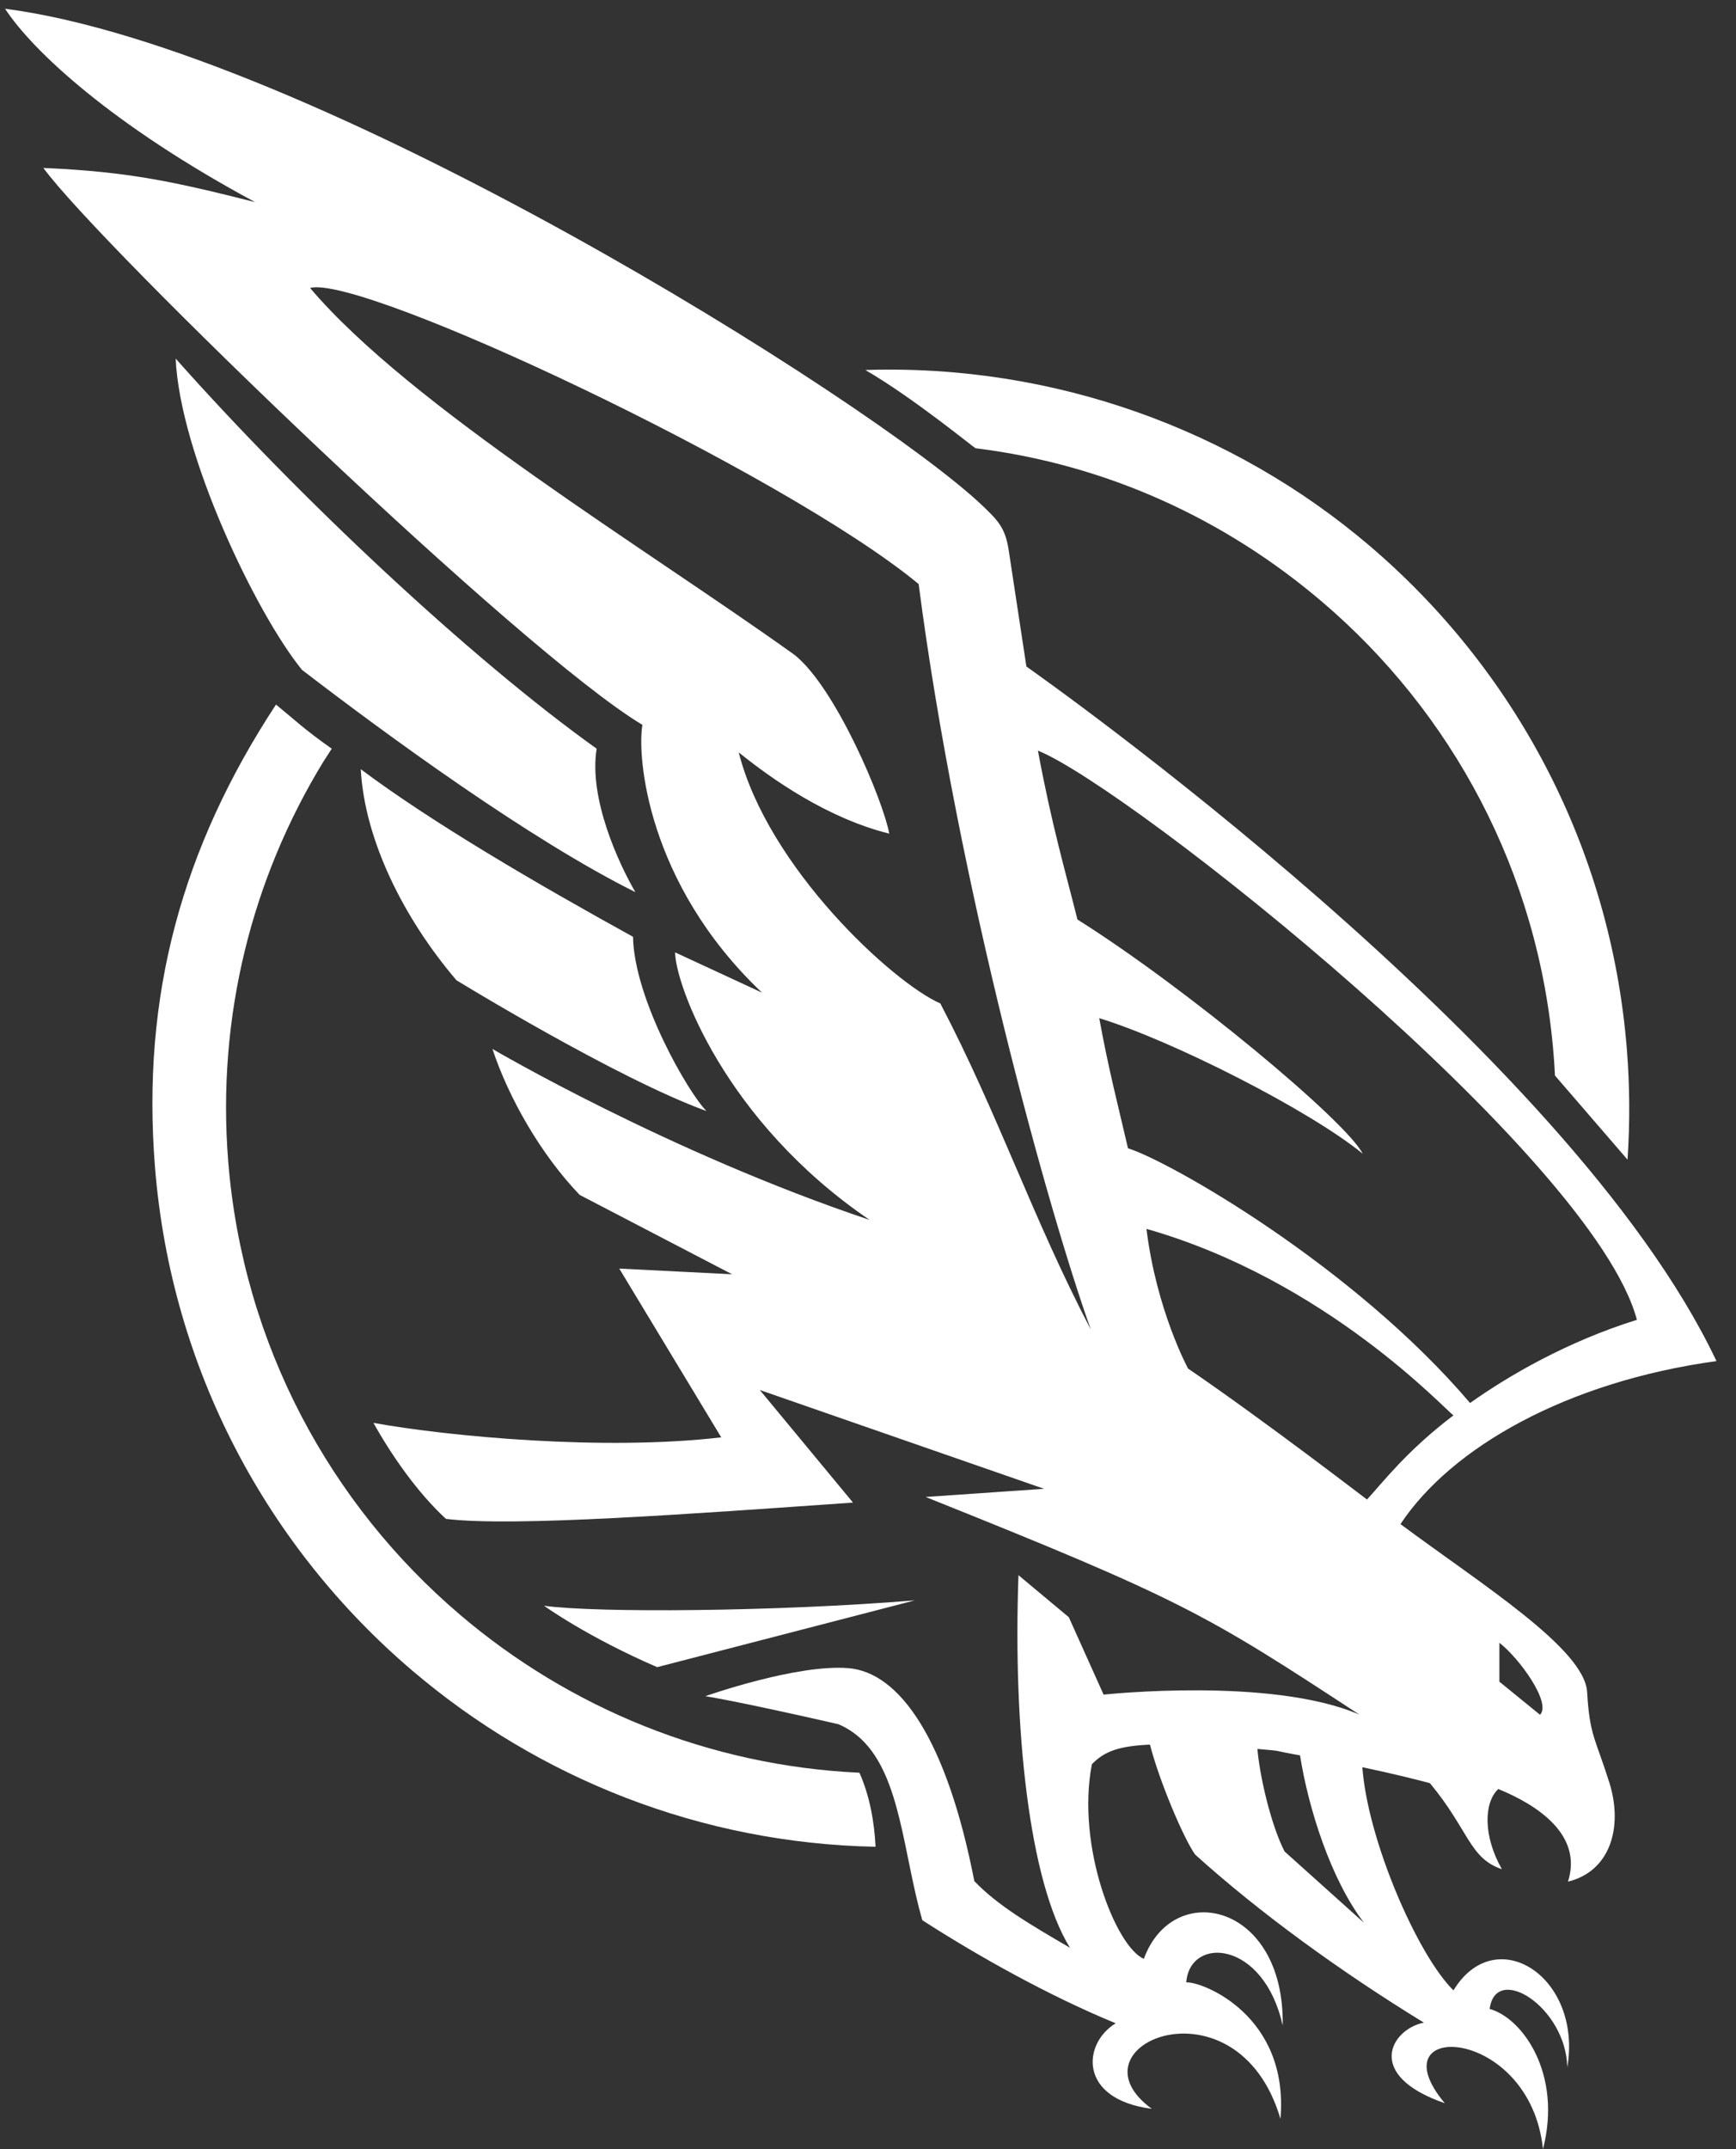 <svg width="59" height="73" viewBox="0 0 59 73" fill="none" xmlns="http://www.w3.org/2000/svg">
<rect x="0" y="0" width="59" height="73" fill="#333333" stroke="none"/>
<path fill-rule="evenodd" clip-rule="evenodd" d="M31.458 50.847C40.19 54.34 40.964 54.81 46.2 58.24C43.217 56.946 37.507 57.561 37.507 57.561L36.325 54.932L34.614 53.504C34.425 58.691 34.971 63.91 36.364 66.159C35.041 65.388 33.905 64.727 33.113 63.894C32.182 59.117 30.59 56.801 28.826 56.661C27.062 56.521 23.973 57.614 23.973 57.614C23.973 57.614 25.05 57.778 28.494 58.566C28.792 58.693 29.048 58.864 29.269 59.072C30.613 60.338 30.698 62.966 31.345 65.223C33.255 66.453 35.649 67.791 37.918 68.725C36.785 69.413 36.638 71.307 39.145 71.63C36.18 69.466 42.056 67.014 43.518 71.97C43.817 68.452 40.86 67.302 40.316 67.335C40.441 65.744 42.95 65.901 43.594 68.801C43.664 64.643 39.87 63.81 38.875 66.535C37.935 66.141 36.567 62.723 37.109 59.925C37.536 59.487 38.017 59.309 39.082 59.259C39.401 60.49 40.207 62.408 40.617 62.993C42.795 64.96 45.545 66.958 48.391 68.702C47.276 68.928 46.354 70.491 49.102 71.439C46.715 68.589 52 68.778 52.44 73C53.103 70.427 51.73 68.537 50.628 68.238C50.827 66.673 53.216 68.158 53.267 70.218C53.784 67.133 50.823 65.258 49.398 67.607C48.194 66.43 46.488 62.543 46.301 60.027C47.243 60.225 48.051 60.422 48.597 60.568C49.924 62.163 49.931 63.114 51.043 63.491C50.404 62.364 50.425 61.233 50.921 60.767C52.255 61.312 53.797 62.323 53.29 63.913C54.733 63.562 55.17 62.053 54.694 60.544C54.218 59.036 54.026 58.954 53.941 57.477C53.855 56.001 50.359 53.822 47.597 51.769C49.325 49.162 53.258 46.929 58.336 46.232C53.284 35.556 35.193 22.862 34.883 22.639L34.284 18.702C34.17 17.948 33.94 17.698 33.383 17.169C29.685 13.656 10.549 1.639 0.172 0.297C1.112 1.73 3.799 4.245 8.669 6.865C5.933 6.177 4.417 5.834 1.473 5.704C3.443 8.386 17.734 22.175 21.833 24.621C21.65 25.653 21.964 29.988 25.897 33.717L22.944 32.349C22.954 33.444 24.636 38.091 29.553 41.436C22.707 39.141 16.736 35.629 16.736 35.629C17.288 37.301 18.392 39.227 19.701 40.587L24.881 43.283L21.047 43.09L24.512 48.822C20.522 49.288 15.254 48.793 12.692 48.331C13.289 49.401 14.171 50.685 15.156 51.592C17.443 51.872 23.532 51.419 28.99 51.038L25.823 47.214L35.483 50.57L31.458 50.847ZM52.339 58.245C52.738 57.845 51.636 56.324 50.959 55.801V57.122L52.339 58.245ZM22.335 56.628C25.253 55.872 28.171 55.116 31.089 54.36C26.352 54.746 20.241 54.788 18.489 54.542C18.489 54.542 19.951 55.599 22.335 56.628ZM42.736 59.406C43.703 59.487 43.214 59.457 44.183 59.624C44.466 61.412 45.218 63.818 46.356 65.311L43.658 62.889C43.176 61.952 42.798 60.24 42.736 59.406ZM10.538 9.781C12.295 9.31 26.639 16.053 31.221 19.838C32.559 30.129 35.653 41.195 37.073 45.161C35.101 41.396 33.93 37.849 31.958 34.084C30.347 33.379 26.099 29.473 25.107 25.557C26.262 26.489 28.137 27.797 30.222 28.316C30.016 27.185 28.393 23.342 27.001 22.243C21.997 18.659 13.95 13.806 10.538 9.781ZM49.962 47.656C46.004 43.004 39.754 39.446 38.336 39.004C37.987 37.498 37.677 36.328 37.359 34.584C39.835 35.342 44.495 37.704 46.312 39.187C45.763 38.093 40.324 33.562 36.618 31.233C36.195 29.543 35.75 28.052 35.275 25.496C38.391 26.753 54.146 39.236 55.632 44.83C53.26 45.57 51.278 46.722 49.962 47.656ZM49.398 48.075C47.813 49.277 47.004 50.342 46.459 50.934C46.455 50.938 43.054 48.315 40.377 46.485C40.377 46.485 39.303 44.508 38.964 41.741C45.079 43.482 49.135 47.909 49.398 48.075ZM12.261 26.127C14.681 27.94 18.268 30.032 21.514 31.82C21.55 33.933 23.398 37.13 24.011 37.739C20.953 36.632 15.513 33.296 15.513 33.296C13.716 31.191 12.391 28.53 12.261 26.127ZM20.278 25.431C15.972 22.355 10.156 16.894 5.97 12.18C6.117 15.424 8.686 20.812 10.262 22.752C13.203 25.01 18.033 28.533 21.593 30.303C21.036 29.346 20.002 27.128 20.278 25.431Z" fill="white"/>
<path d="M29.409 12.568C35.846 12.358 41.941 14.617 46.544 18.536C51.434 22.699 54.736 28.727 55.29 35.633C55.392 36.902 55.397 38.157 55.313 39.389L52.847 36.533C52.836 36.3 52.821 36.067 52.802 35.833C52.303 29.613 49.33 24.185 44.927 20.436C41.63 17.63 37.615 15.776 33.154 15.225C33.117 15.22 31.017 13.496 29.409 12.568ZM29.757 62.729C23.809 62.612 18.301 60.397 14.014 56.747C9.124 52.584 5.823 46.556 5.268 39.65C4.801 33.83 6.185 28.797 9.38 23.932C10.013 24.448 10.33 24.766 11.275 25.431C11.144 25.633 11 25.855 10.976 25.894C8.581 29.822 7.36 34.514 7.756 39.45C8.256 45.669 11.229 51.098 15.632 54.846C19.348 58.01 24.082 59.977 29.209 60.214C29.56 61.007 29.714 61.879 29.757 62.729Z" fill="white"/>
</svg>
